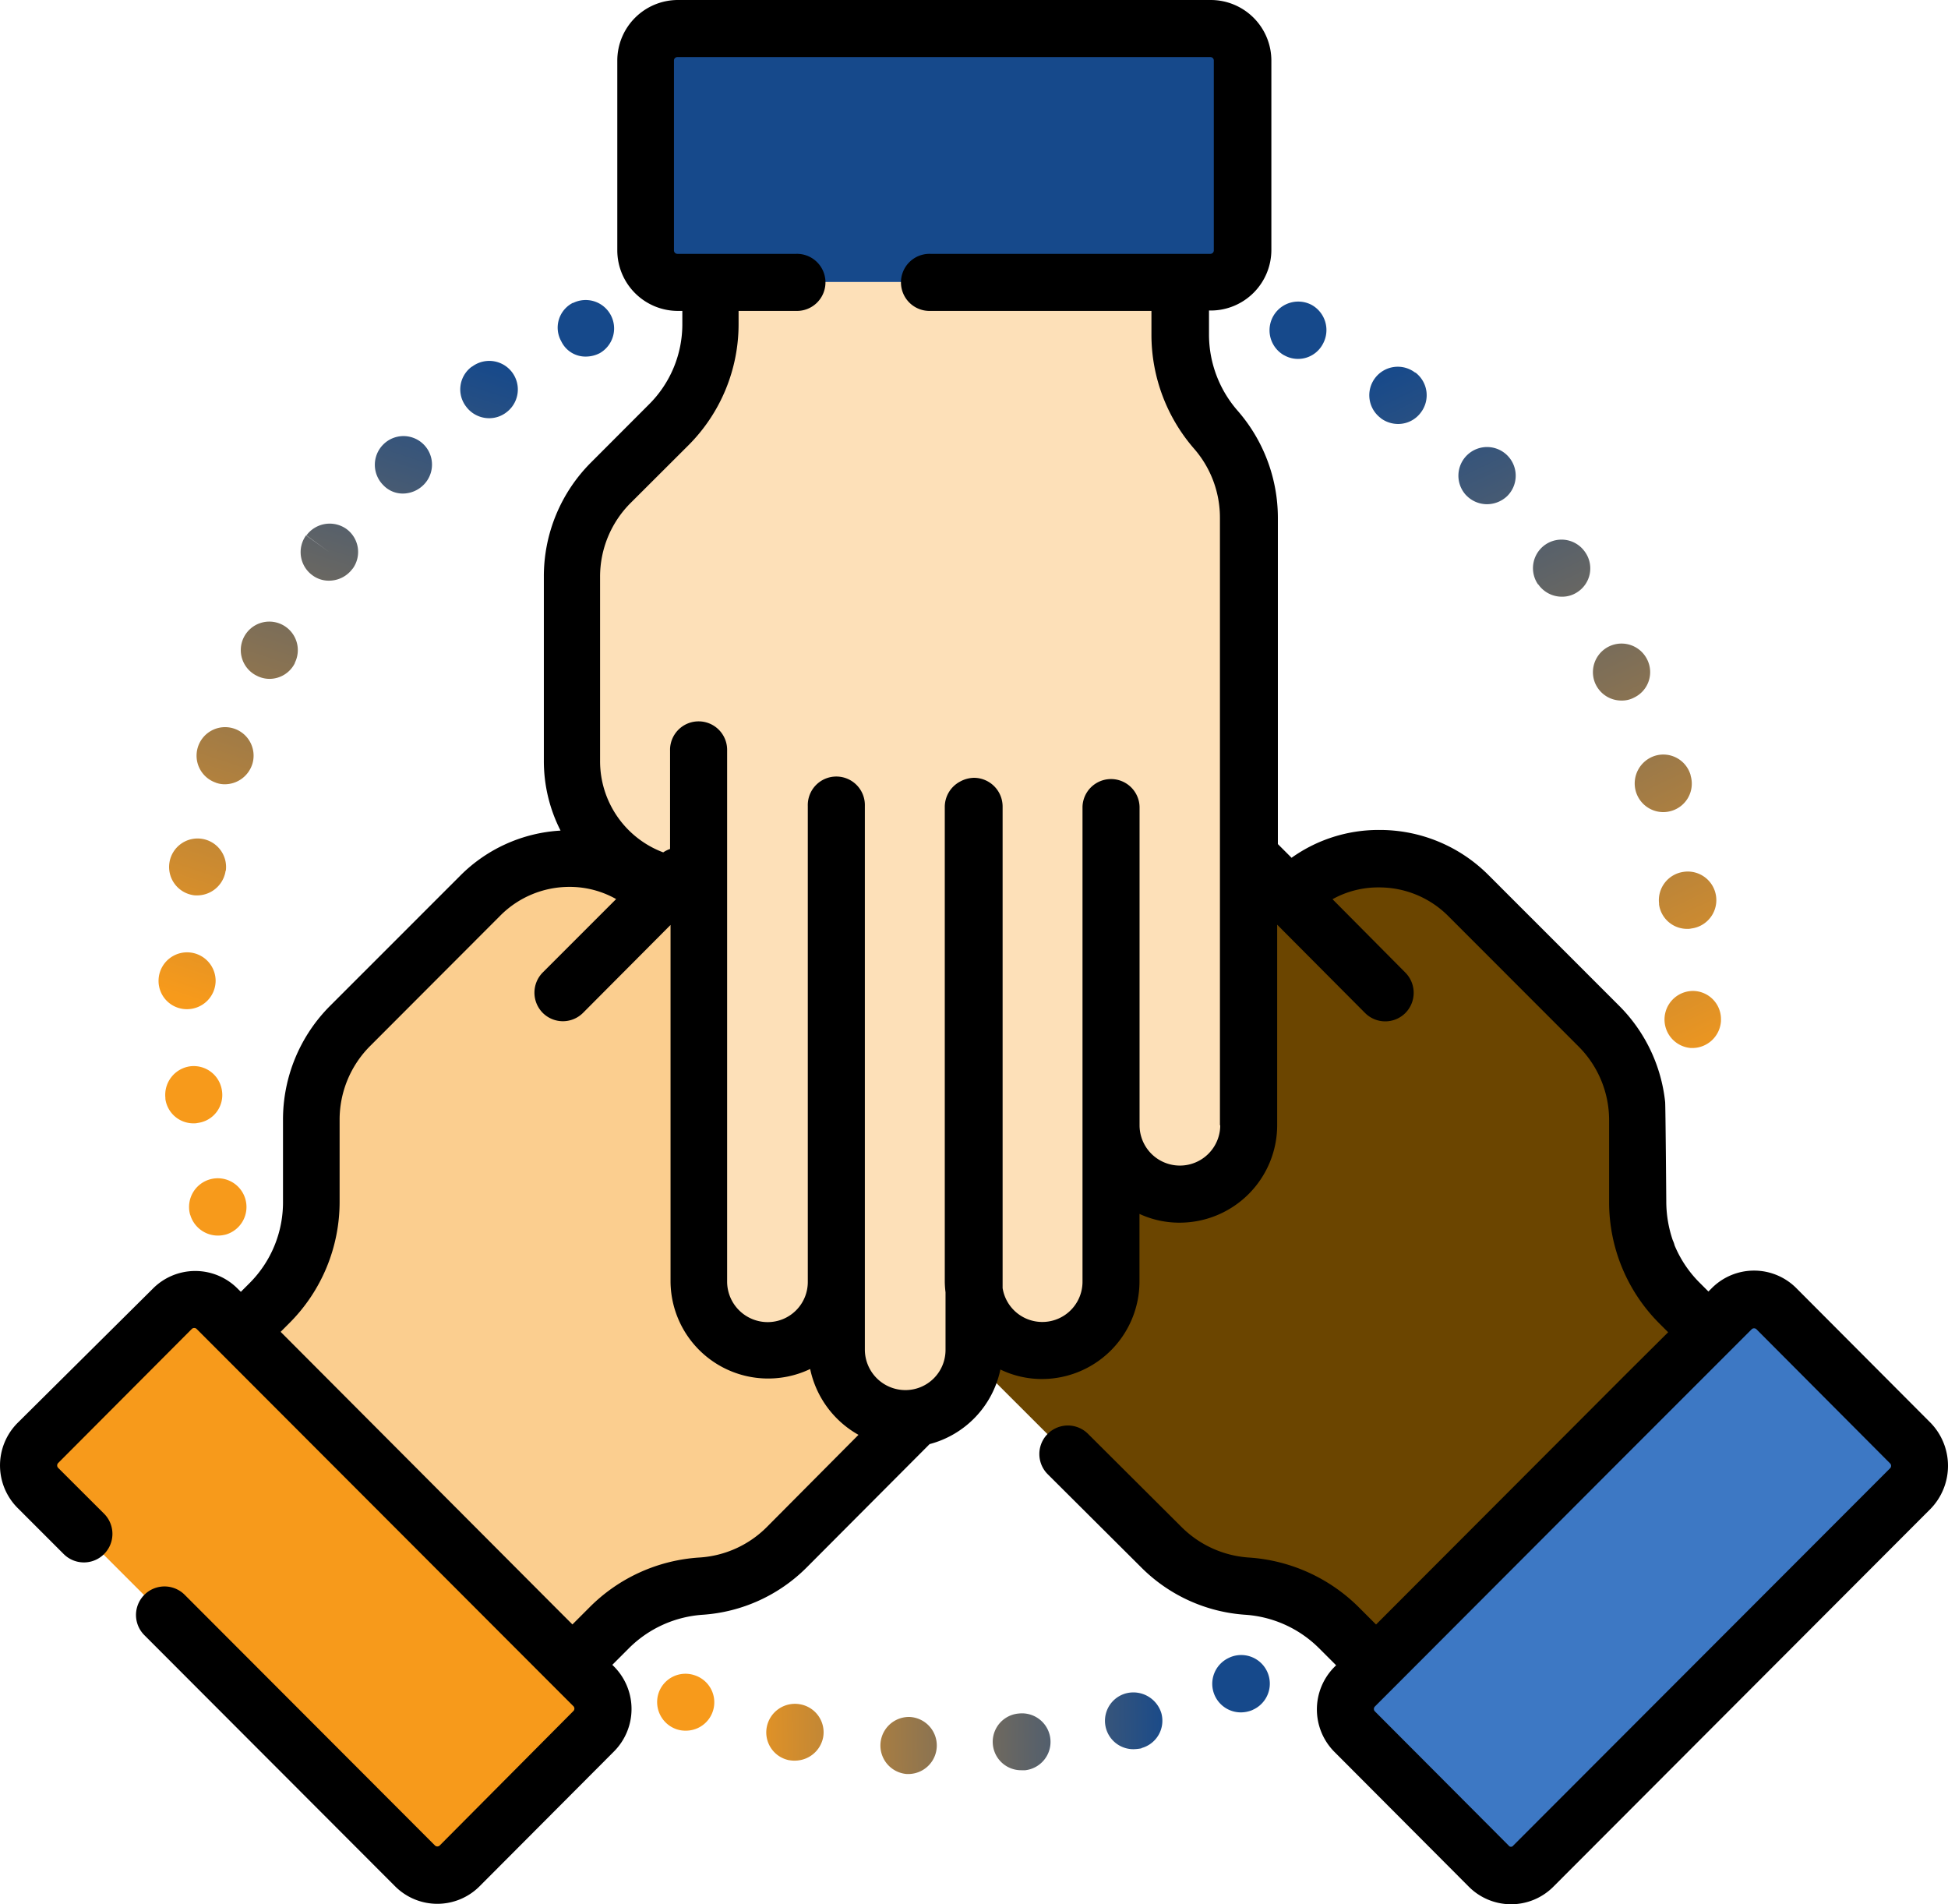 <svg xmlns="http://www.w3.org/2000/svg" xmlns:xlink="http://www.w3.org/1999/xlink" width="70.025" height="68.435" viewBox="0 0 70.025 68.435"><defs><style>.a{fill:#6b4500;}.b{fill:#3d78c4;}.c{fill:#fbce8f;}.d{fill:#f79a1b;}.e{fill:#fde0b8;}.f{fill:#16498b;}.g{fill:url(#a);}.h{fill:url(#b);}.i{fill:url(#c);}.j{fill:url(#d);}.k{fill:url(#e);}.l{fill:url(#f);}.m{fill:url(#g);}.n{fill:url(#h);}.o{fill:url(#i);}.p{fill:url(#j);}.q{fill:url(#k);}.r{fill:url(#l);}.s{fill:url(#m);}.t{fill:url(#n);}.u{fill:url(#o);}.v{fill:url(#p);}.w{fill:url(#q);}.x{fill:url(#r);}.y{fill:url(#s);}.z{fill:url(#t);}.aa{fill:url(#u);}.ab{fill:url(#v);}.ac{fill:url(#w);}.ad{fill:url(#x);}</style><linearGradient id="a" x1="7.077" y1="0.392" x2="-0.944" y2="0.525" gradientUnits="objectBoundingBox"><stop offset="0" stop-color="#16498b"/><stop offset="0.989" stop-color="#f79a1b"/></linearGradient><linearGradient id="b" x1="3.132" y1="0.458" x2="-4.896" y2="0.592" xlink:href="#a"/><linearGradient id="c" x1="5.133" y1="0.426" x2="-2.924" y2="0.559" xlink:href="#a"/><linearGradient id="d" x1="9.002" y1="0.357" x2="0.952" y2="0.491" xlink:href="#a"/><linearGradient id="e" x1="1.173" y1="0.494" x2="-6.84" y2="0.628" xlink:href="#a"/><linearGradient id="f" x1="-0.703" y1="0.52" x2="-8.706" y2="0.652" xlink:href="#a"/><linearGradient id="g" x1="0.161" y1="1.524" x2="-3.705" y2="13.349" xlink:href="#a"/><linearGradient id="h" x1="2.371" y1="-5.193" x2="-1.494" y2="6.558" xlink:href="#a"/><linearGradient id="i" x1="2.992" y1="-7.048" x2="-0.872" y2="4.653" xlink:href="#a"/><linearGradient id="j" x1="1.752" y1="-3.358" x2="-2.087" y2="8.451" xlink:href="#a"/><linearGradient id="k" x1="0.653" y1="0.05" x2="-3.176" y2="11.798" xlink:href="#a"/><linearGradient id="l" x1="5.318" y1="-14.226" x2="1.473" y2="-2.479" xlink:href="#a"/><linearGradient id="m" x1="1.181" y1="-1.58" x2="-2.685" y2="10.161" xlink:href="#a"/><linearGradient id="n" x1="4.802" y1="-12.592" x2="0.939" y2="-0.835" xlink:href="#a"/><linearGradient id="o" x1="4.225" y1="-10.793" x2="0.359" y2="0.929" xlink:href="#a"/><linearGradient id="p" x1="3.611" y1="-8.964" x2="-0.25" y2="2.773" xlink:href="#a"/><linearGradient id="q" x1="-1.446" y1="-3.578" x2="4.611" y2="9.11" xlink:href="#a"/><linearGradient id="r" x1="-4.123" y1="-9.125" x2="1.938" y2="3.495" xlink:href="#a"/><linearGradient id="s" x1="-3.25" y1="-7.269" x2="2.82" y2="5.298" xlink:href="#a"/><linearGradient id="t" x1="-2.329" y1="-5.399" x2="3.681" y2="7.152" xlink:href="#a"/><linearGradient id="u" x1="-0.576" y1="-1.746" x2="5.483" y2="10.937" xlink:href="#a"/><linearGradient id="v" x1="-4.953" y1="-10.893" x2="1.11" y2="1.772" xlink:href="#a"/><linearGradient id="w" x1="1.034" y1="1.614" x2="7.079" y2="14.167" xlink:href="#a"/><linearGradient id="x" x1="0.268" y1="0.011" x2="6.303" y2="12.644" xlink:href="#a"/></defs><g transform="translate(0.05 -6)"><path class="a" d="M199.944,197.2,184.5,181.76a2.468,2.468,0,0,1,0-3.5,2.465,2.465,0,0,1,3.5,0l-3.98-3.98a2.487,2.487,0,0,1-.725-1.751,3.861,3.861,0,0,1,.027-.4,2.493,2.493,0,0,1,.7-1.354,2.434,2.434,0,0,1,1.34-.684,2.474,2.474,0,0,1,1.928.492l-1.518-1.518a2.487,2.487,0,0,1-.725-1.751,3.606,3.606,0,0,1,.027-.4,2.566,2.566,0,0,1,.684-1.354,2.465,2.465,0,0,1,3.5,0L191,167.3a2.476,2.476,0,1,1,3.5-3.5l10.038,10.038.027-.041a4.363,4.363,0,0,1,1.751-1.08,4.528,4.528,0,0,1,4.65,1.094l4.677,4.677a4.793,4.793,0,0,1,1.409,3.392v2.927a5.167,5.167,0,0,0,1.518,3.652l1.039,1.039L207.671,201.44l-1.34-1.34a5.165,5.165,0,0,0-3.323-1.5A4.889,4.889,0,0,1,199.944,197.2Z" transform="translate(-158.275 -135.593)"/><path class="b" d="M353.763,361.516l13.553-13.553a1.131,1.131,0,0,1,1.614,0l4.828,4.828a1.131,1.131,0,0,1,0,1.614L360.2,367.958a1.131,1.131,0,0,1-1.614,0l-4.828-4.828A1.131,1.131,0,0,1,353.763,361.516Z" transform="translate(-305.133 -294.904)"/><path class="c" d="M82.78,197.2l15.44-15.44a2.468,2.468,0,0,0,0-3.5,2.465,2.465,0,0,0-3.5,0l3.98-3.98a2.487,2.487,0,0,0,.725-1.751,3.865,3.865,0,0,0-.027-.4,2.493,2.493,0,0,0-.7-1.354,2.434,2.434,0,0,0-1.34-.684,2.474,2.474,0,0,0-1.928.492l1.518-1.518a2.487,2.487,0,0,0,.725-1.751,3.61,3.61,0,0,0-.027-.4,2.565,2.565,0,0,0-.684-1.354,2.465,2.465,0,0,0-3.5,0L91.71,167.3a2.476,2.476,0,1,0-3.5-3.5L78.171,173.842l-.027-.041a4.363,4.363,0,0,0-1.751-1.08,4.528,4.528,0,0,0-4.65,1.094l-4.677,4.677a4.793,4.793,0,0,0-1.409,3.392v2.927a5.167,5.167,0,0,1-1.518,3.652L63.1,189.5,75.039,201.44l1.34-1.34a5.165,5.165,0,0,1,3.323-1.5A4.892,4.892,0,0,0,82.78,197.2Z" transform="translate(-54.514 -135.593)"/><path class="d" d="M27.758,361.516,14.2,347.964a1.131,1.131,0,0,0-1.614,0l-4.828,4.828a1.131,1.131,0,0,0,0,1.614l13.553,13.553a1.131,1.131,0,0,0,1.614,0l4.828-4.828A1.131,1.131,0,0,0,27.758,361.516Z" transform="translate(-6.453 -294.904)"/><path class="e" d="M174.543,88.565v21.841a2.475,2.475,0,0,1-2.475,2.475,2.541,2.541,0,0,1-1.45-.465,2.485,2.485,0,0,1-1.026-2.01v5.621a2.459,2.459,0,0,1-.725,1.751,2.732,2.732,0,0,1-.3.26,2.414,2.414,0,0,1-1.45.465,2.487,2.487,0,0,1-1.436-.451,2.452,2.452,0,0,1-1.012-1.71v2.147a2.459,2.459,0,0,1-.725,1.751,1.987,1.987,0,0,1-.315.26,2.5,2.5,0,0,1-1.436.465,2.541,2.541,0,0,1-1.45-.465,2.485,2.485,0,0,1-1.026-2.01v-2.448a2.505,2.505,0,0,1-1.026,2.01,2.414,2.414,0,0,1-1.45.465,2.475,2.475,0,0,1-2.475-2.475V101.831l-.055.014a4.424,4.424,0,0,1-2-.465,4.533,4.533,0,0,1-2.516-4.062V90.7a4.793,4.793,0,0,1,1.409-3.392l2.065-2.065a5.153,5.153,0,0,0,1.5-3.652V80.1h16.876v1.887a5.12,5.12,0,0,0,1.286,3.405A4.75,4.75,0,0,1,174.543,88.565Z" transform="translate(-129.702 -63.966)"/><path class="e" d="M174.543,88.565v21.841a2.475,2.475,0,0,1-2.475,2.475h-.123a2.463,2.463,0,0,1-1.327-.465h0a2.485,2.485,0,0,1-1.026-2.01v5.621a2.459,2.459,0,0,1-.725,1.751,2.732,2.732,0,0,1-.3.26,2.414,2.414,0,0,1-1.45.465,2.487,2.487,0,0,1-1.436-.451,2.452,2.452,0,0,1-1.012-1.71v2.147a2.459,2.459,0,0,1-.725,1.751,1.987,1.987,0,0,1-.315.26,2.5,2.5,0,0,1-1.436.465,2.541,2.541,0,0,1-1.45-.465,2.485,2.485,0,0,1-1.026-2.01v-2.448a2.505,2.505,0,0,1-1.026,2.01,2.414,2.414,0,0,1-1.45.465,2.475,2.475,0,0,1-2.475-2.475V101.831l-.055.014a4.424,4.424,0,0,1-2-.465,4.533,4.533,0,0,1-2.516-4.062V90.7a4.793,4.793,0,0,1,1.409-3.392l2.065-2.065a5.155,5.155,0,0,0,1.286-2.12,5.264,5.264,0,0,0,.232-1.532V80.1h16.876v1.887a4.389,4.389,0,0,0,.164,1.272,5.024,5.024,0,0,0,1.121,2.133A4.833,4.833,0,0,1,174.543,88.565Z" transform="translate(-129.702 -63.966)"/><path class="f" d="M190.009,22.608h-19.16a1.147,1.147,0,0,1-1.149-1.149V14.649a1.147,1.147,0,0,1,1.149-1.149h19.16a1.147,1.147,0,0,1,1.149,1.149v6.824A1.153,1.153,0,0,1,190.009,22.608Z" transform="translate(-146.535 -6.474)"/><path class="g" d="M202.593,453.775l-.205,1,.205-1a1.031,1.031,0,0,0-1.217.807,1.018,1.018,0,0,0,.807,1.2h.014a.905.905,0,0,0,.191.014,1.036,1.036,0,0,0,1.012-.834A1.021,1.021,0,0,0,202.593,453.775Z" transform="translate(-173.861 -386.52)"/><path class="h" d="M261.885,456.268l.1,1.026-.1-1.026a1.021,1.021,0,0,0,.1,2.038h.137a1.025,1.025,0,1,0-.232-2.038Z" transform="translate(-225.318 -388.685)"/><path class="i" d="M232.173,457.192h-.014a1.027,1.027,0,0,0-.082,2.051h.041a1.026,1.026,0,0,0,.055-2.051Z" transform="translate(-199.53 -389.486)"/><path class="j" d="M174.038,445.915h0a1.02,1.02,0,0,0-1.313.615,1.032,1.032,0,0,0,.629,1.313.994.994,0,0,0,.342.055,1.02,1.02,0,0,0,.342-1.983Z" transform="translate(-149.095 -379.699)"/><path class="k" d="M291.143,450.8l.246,1-.246-1a1.021,1.021,0,0,0,.26,2.01,1.676,1.676,0,0,0,.26-.027s.027,0,.027-.014a1.018,1.018,0,0,0,.711-1.258A1.052,1.052,0,0,0,291.143,450.8Z" transform="translate(-250.705 -383.945)"/><path class="l" d="M319.179,441.031l.41.944-.41-.944a1.027,1.027,0,0,0,.41,1.969,1.1,1.1,0,0,0,.41-.082l.027-.014a1.028,1.028,0,0,0-.848-1.874Z" transform="translate(-275.034 -375.458)"/><path class="m" d="M147.581,86.779a1.093,1.093,0,0,0,.492-.123,1.022,1.022,0,0,0-.957-1.805H147.1a1,1,0,0,0-.41,1.381A.962.962,0,0,0,147.581,86.779Z" transform="translate(-126.563 -67.964)"/><path class="n" d="M63.807,171.274a1,1,0,0,0,.479.123,1.021,1.021,0,0,0,.9-.547l.014-.041a1.025,1.025,0,1,0-1.395.465Z" transform="translate(-54.646 -140.999)"/><path class="o" d="M52.311,198.986a.92.92,0,0,0,.328.055,1.04,1.04,0,0,0,.971-.7l.014-.041a1.025,1.025,0,1,0-1.313.684Z" transform="translate(-44.599 -164.855)"/><path class="p" d="M79.409,145.469a.985.985,0,0,0,.6.191,1.05,1.05,0,0,0,.834-.424l.014-.014a1.023,1.023,0,0,0-.232-1.422,1.04,1.04,0,0,0-1.436.232l.821.6-.834-.6A1.027,1.027,0,0,0,79.409,145.469Z" transform="translate(-68.224 -118.791)"/><path class="q" d="M121.955,102.893a1.01,1.01,0,0,0,.615-.205,1.027,1.027,0,1,0-1.217-1.655l-.027.014a1.012,1.012,0,0,0-.191,1.436A1.029,1.029,0,0,0,121.955,102.893Z" transform="translate(-104.424 -81.863)"/><path class="r" d="M49.683,316.968a1.038,1.038,0,0,0,.985.725,1.14,1.14,0,0,0,.3-.041,1.032,1.032,0,1,0-1.3-.725C49.669,316.941,49.683,316.955,49.683,316.968Z" transform="translate(-42.888 -267.287)"/><path class="s" d="M99.49,122.687a1.061,1.061,0,0,0,.739-.315,1.025,1.025,0,0,0-1.45-1.45l-.014.014a1.032,1.032,0,0,0,.014,1.45A.962.962,0,0,0,99.49,122.687Z" transform="translate(-85.05 -98.949)"/><path class="t" d="M45.406,287.041a1.025,1.025,0,0,0-1.135-.889,1.037,1.037,0,0,0-.9,1.135v.041a1.017,1.017,0,0,0,1.012.875.561.561,0,0,0,.15-.014A1.011,1.011,0,0,0,45.406,287.041Z" transform="translate(-37.476 -241.831)"/><path class="u" d="M42.6,258.165h.027a1.028,1.028,0,0,0,1.026-1v-.041a1.026,1.026,0,0,0-2.051-.014A1.016,1.016,0,0,0,42.6,258.165Z" transform="translate(-35.952 -215.896)"/><path class="v" d="M45.2,228.268a.779.779,0,0,0,.178.014,1.038,1.038,0,0,0,1.012-.848.05.05,0,0,1,.014-.041,1.024,1.024,0,1,0-1.2.875Z" transform="translate(-38.336 -190.102)"/><path class="w" d="M403.114,149.436a1.032,1.032,0,0,0,.848.438.982.982,0,0,0,.574-.178,1.015,1.015,0,0,0,.26-1.422l-.848.574.848-.574a1.024,1.024,0,1,0-1.7,1.149Z" transform="translate(-347.864 -122.429)"/><path class="x" d="M436.856,235.053a1.027,1.027,0,0,0-.9,1.135v.041a1.018,1.018,0,0,0,1.012.875.56.56,0,0,0,.15-.014,1.027,1.027,0,0,0-.26-2.038Z" transform="translate(-376.368 -197.721)"/><path class="y" d="M429.663,205.6h0a1.03,1.03,0,0,0,.985.752,1.042,1.042,0,0,0,.287-.041,1.02,1.02,0,0,0,.7-1.272v-.014a1.02,1.02,0,0,0-1.272-.7A1.042,1.042,0,0,0,429.663,205.6Z" transform="translate(-370.912 -171.165)"/><path class="z" d="M418.676,176.457a1.023,1.023,0,0,0,.93.574.915.915,0,0,0,.451-.109,1.012,1.012,0,0,0,.465-1.368l-.93.438.93-.438a1.028,1.028,0,0,0-1.86.875Z" transform="translate(-361.362 -145.854)"/><path class="aa" d="M383.6,125.253a1.037,1.037,0,0,0,.738.315,1.059,1.059,0,0,0,.725-.287,1.03,1.03,0,1,0-1.477-.041Z" transform="translate(-330.939 -101.447)"/><path class="ab" d="M438.345,266.4a1.027,1.027,0,0,0-.082,2.051h.055a1.032,1.032,0,0,0,1.026-.971v-.041A1.013,1.013,0,0,0,438.345,266.4Z" transform="translate(-377.53 -224.786)"/><path class="ac" d="M334.086,87.1l.027.014a1.01,1.01,0,0,0,1.381-.424,1.034,1.034,0,0,0-.41-1.395l-.492.9.492-.9a1.032,1.032,0,0,0-1,1.805Z" transform="translate(-287.986 -68.338)"/><path class="ad" d="M360.263,104.2l.014.014a1.039,1.039,0,0,0,.615.205,1.01,1.01,0,0,0,.821-.41,1.024,1.024,0,0,0-.191-1.436h-.014a1.024,1.024,0,1,0-1.245,1.627Z" transform="translate(-310.689 -83.182)"/><path d="M69.349,57.135l-4.814-4.828a2.146,2.146,0,0,0-3.063,0l-.109.109-.315-.315a4.139,4.139,0,0,1-.9-1.34,1.072,1.072,0,0,0-.068-.191,4.326,4.326,0,0,1-.232-1.395s-.027-3.446-.041-3.569a5.746,5.746,0,0,0-1.668-3.474l-4.677-4.677a5.515,5.515,0,0,0-3.925-1.627,5.388,5.388,0,0,0-3.159,1l-.492-.492V24.6a5.861,5.861,0,0,0-1.45-3.843,4.162,4.162,0,0,1-1.026-2.735V17.16h.068a2.18,2.18,0,0,0,2.174-2.174V8.174A2.18,2.18,0,0,0,43.474,6H24.314a2.18,2.18,0,0,0-2.174,2.174V15a2.18,2.18,0,0,0,2.174,2.174h.164v.451a4.062,4.062,0,0,1-1.217,2.927L21.2,22.616a5.781,5.781,0,0,0-1.7,4.116v6.619a5.5,5.5,0,0,0,.6,2.5,5.534,5.534,0,0,0-3.6,1.614l-4.677,4.677a5.781,5.781,0,0,0-1.7,4.116v2.927a4.105,4.105,0,0,1-1.2,2.927l-.315.315h0L8.5,52.321a2.146,2.146,0,0,0-3.063,0L.586,57.135a2.163,2.163,0,0,0,0,3.063l1.655,1.655A1.025,1.025,0,1,0,3.69,60.4L2.036,58.749a.125.125,0,0,1,0-.164L6.85,53.757a.125.125,0,0,1,.164,0l.834.834h0L19.281,66.038l1.286,1.286a.125.125,0,0,1,0,.164l-4.814,4.841a.125.125,0,0,1-.164,0l-9-9.013a1.025,1.025,0,0,0-1.45,1.45l9,9.013a2.146,2.146,0,0,0,3.063,0l4.814-4.828a2.163,2.163,0,0,0,0-3.063l-.055-.055.6-.6a4.151,4.151,0,0,1,2.653-1.2,5.839,5.839,0,0,0,3.734-1.7L33.367,57.9a3.51,3.51,0,0,0,2.544-2.681,3.424,3.424,0,0,0,1.5.342,3.508,3.508,0,0,0,3.5-3.5V49.627a3.406,3.406,0,0,0,1.45.315,3.508,3.508,0,0,0,3.5-3.5V39.233l3.159,3.173a1.024,1.024,0,0,0,1.45,0,1.032,1.032,0,0,0,0-1.45L47.85,38.317a3.379,3.379,0,0,1,1.682-.424,3.5,3.5,0,0,1,2.475,1.026L56.685,43.6a3.745,3.745,0,0,1,1.108,2.667v2.927A6.154,6.154,0,0,0,59.6,53.565l.315.315-1.5,1.491-9,9.013-.506-.506-.014-.014-.082-.082a6.173,6.173,0,0,0-3.966-1.805,3.779,3.779,0,0,1-2.421-1.094l-3.364-3.351a1.025,1.025,0,1,0-1.45,1.45l3.364,3.351a5.839,5.839,0,0,0,3.734,1.7,4.151,4.151,0,0,1,2.653,1.2l.055.055.082.082.479.479-.055.055a2.163,2.163,0,0,0,0,3.063l4.814,4.828a2.146,2.146,0,0,0,3.063,0L69.349,60.226A2.221,2.221,0,0,0,69.349,57.135ZM27.514,60.882a3.749,3.749,0,0,1-2.421,1.094,6.112,6.112,0,0,0-3.966,1.805l-.6.6-.547-.547-.027-.027-9.915-9.942.315-.315a6.154,6.154,0,0,0,1.805-4.376V46.249a3.745,3.745,0,0,1,1.108-2.667L17.941,38.9a3.5,3.5,0,0,1,2.475-1.026,3.39,3.39,0,0,1,1.682.438l-2.639,2.639a1.032,1.032,0,0,0,0,1.45,1.024,1.024,0,0,0,1.45,0l3.145-3.159v12.8a3.508,3.508,0,0,0,5.019,3.159,3.546,3.546,0,0,0,1.737,2.366Zm16.3-14.442a1.45,1.45,0,1,1-2.9,0V34.993a1.026,1.026,0,0,0-2.051,0V52.061a1.445,1.445,0,0,1-2.872.232V34.98a1.033,1.033,0,0,0-1.026-1.026,1.077,1.077,0,0,0-.506.137,1.032,1.032,0,0,0-.547.9V52.061a3.363,3.363,0,0,0,.027.383v2.065a1.442,1.442,0,0,1-1.45,1.45,1.459,1.459,0,0,1-1.45-1.45V34.966a1.026,1.026,0,1,0-2.051,0v17.1a1.442,1.442,0,0,1-1.45,1.45,1.459,1.459,0,0,1-1.45-1.45V32.983a1.026,1.026,0,1,0-2.051,0v3.528a1.036,1.036,0,0,0-.246.123,3.5,3.5,0,0,1-2.27-3.282V26.733a3.745,3.745,0,0,1,1.108-2.667L24.7,22A6.154,6.154,0,0,0,26.5,17.625v-.451h2.065a1.026,1.026,0,1,0,0-2.051H24.3A.123.123,0,0,1,24.177,15V8.174a.123.123,0,0,1,.123-.123H43.46a.123.123,0,0,1,.123.123V15a.123.123,0,0,1-.123.123H33.395a1.026,1.026,0,1,0,0,2.051h7.946v.862a6.241,6.241,0,0,0,1.532,4.089,3.769,3.769,0,0,1,.93,2.489V46.44ZM67.9,58.762,54.347,72.329a.1.1,0,0,1-.164,0L49.368,67.5a.125.125,0,0,1,0-.164l.78-.78h0l7.864-7.877,4.91-4.91a.125.125,0,0,1,.164,0L67.9,58.6A.124.124,0,0,1,67.9,58.762Z" transform="translate(0)"/></g></svg>